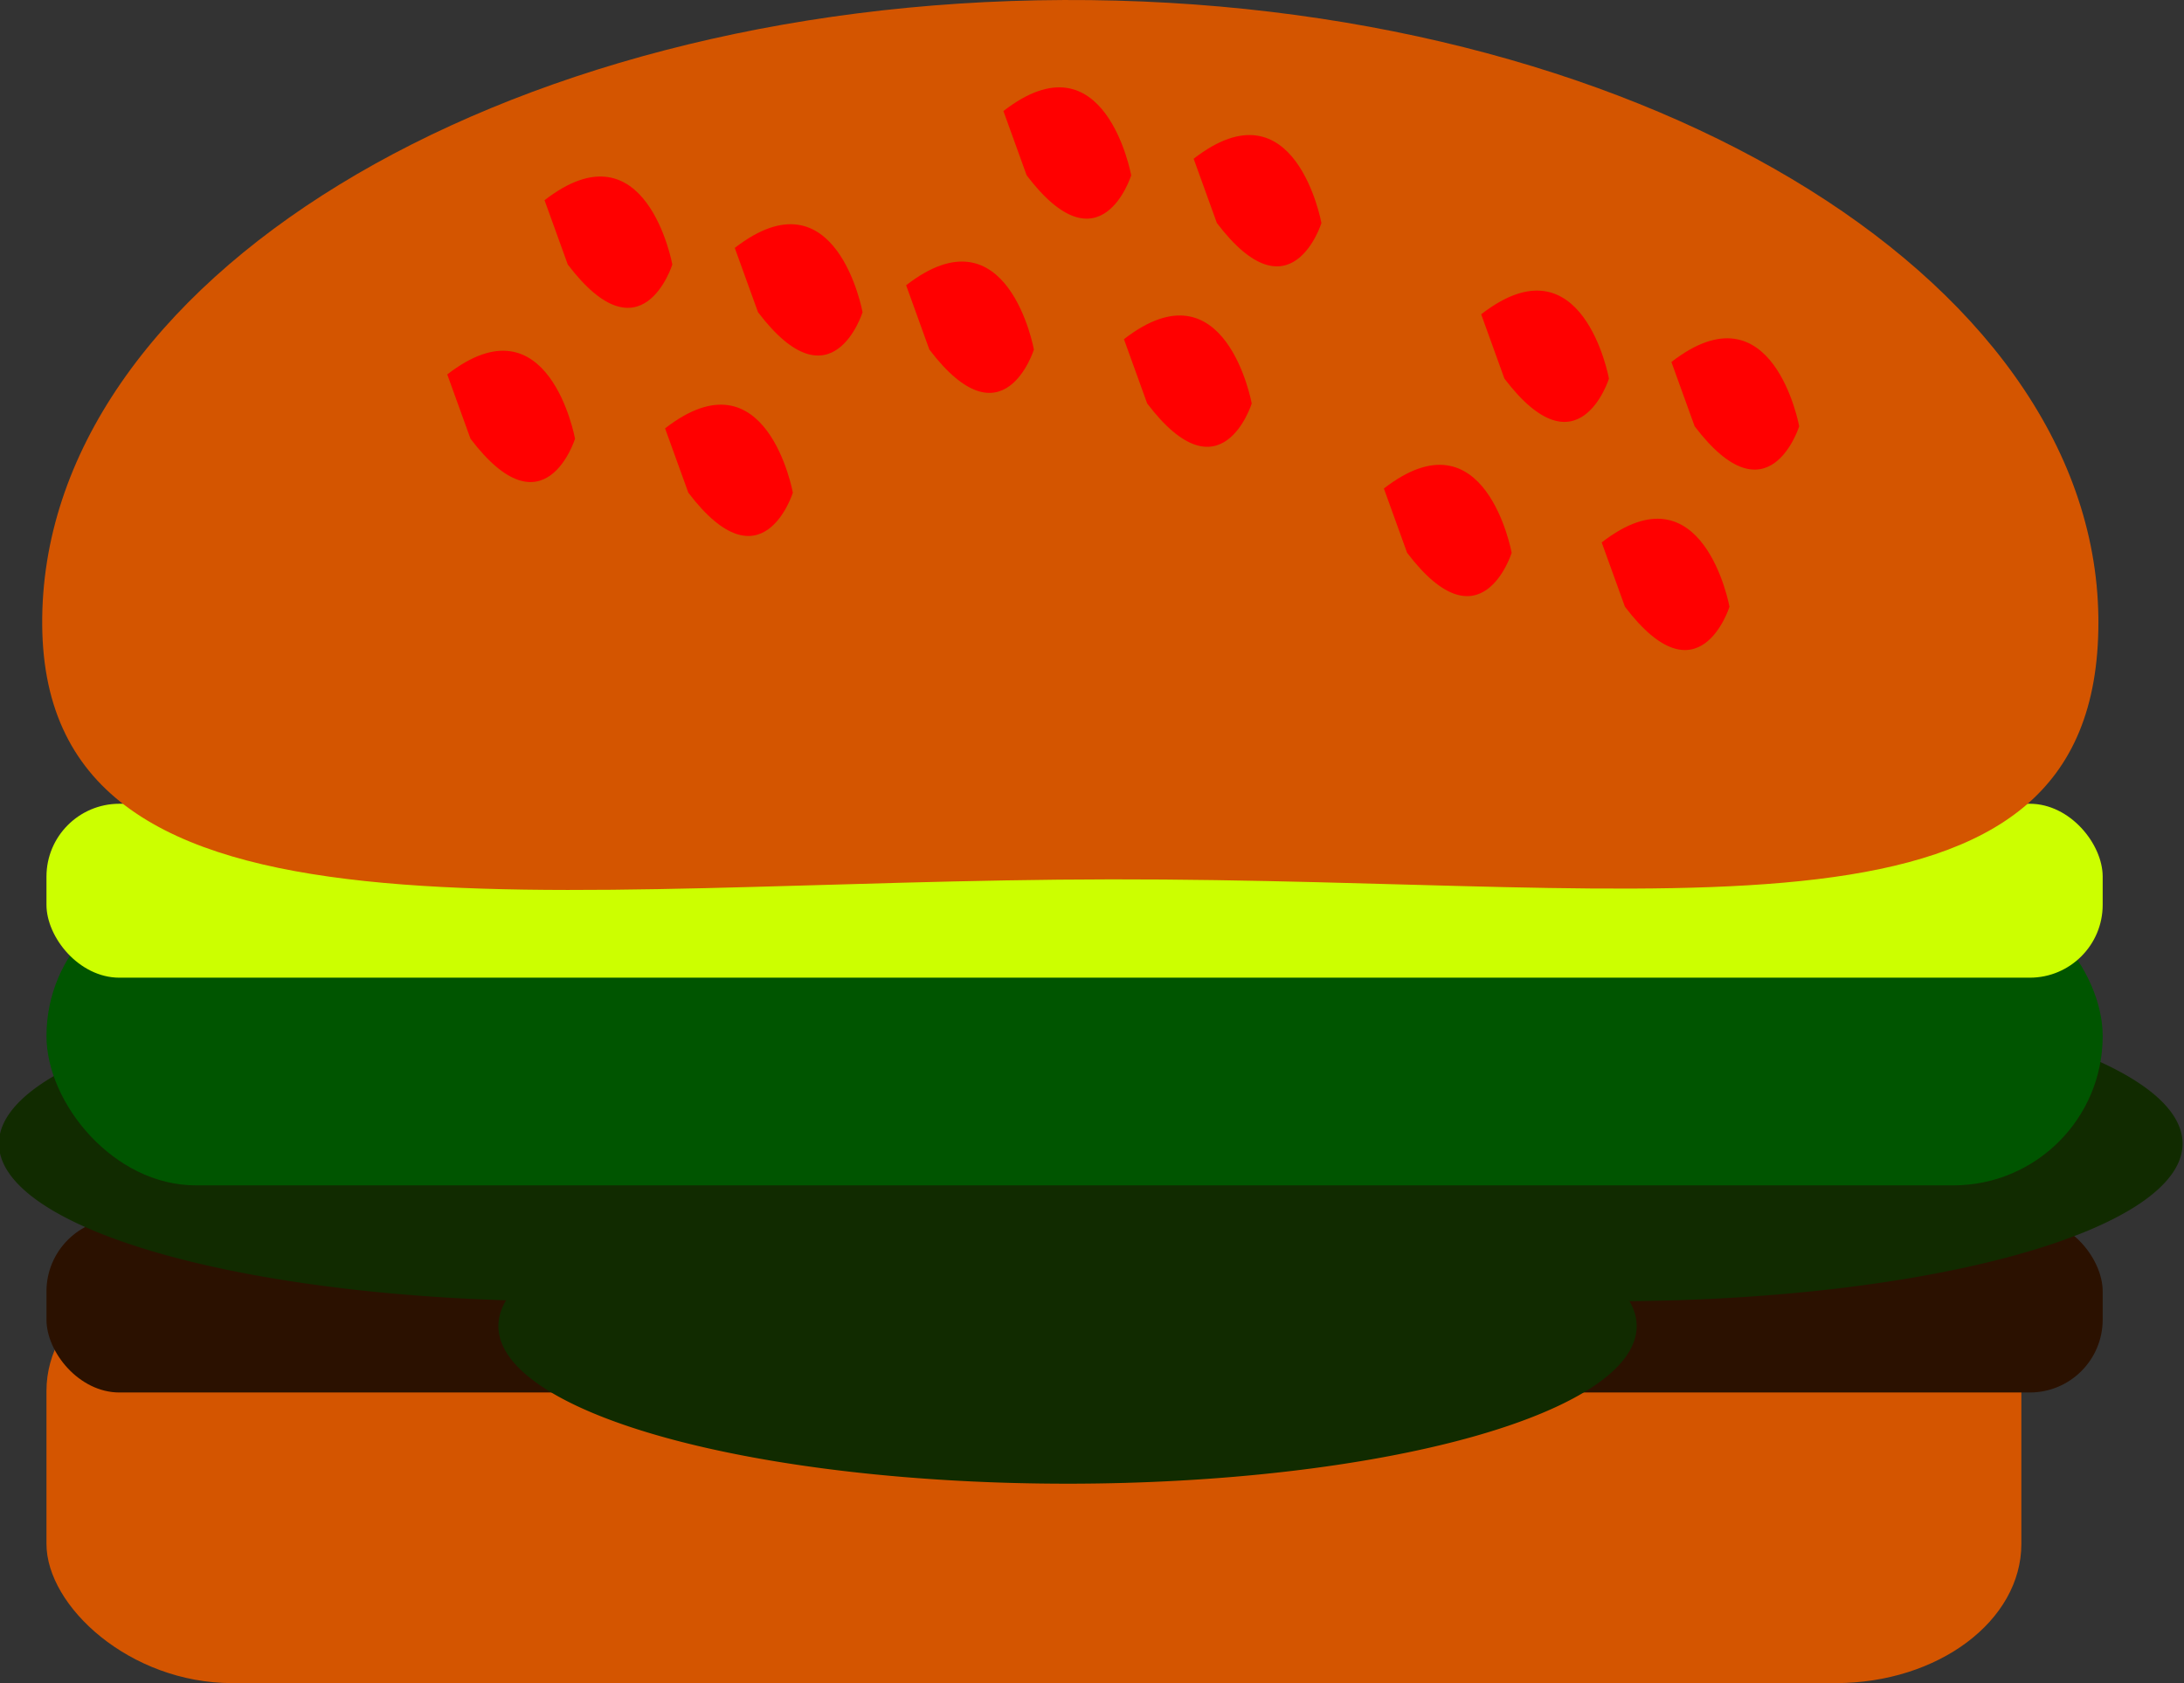 <?xml version="1.0" encoding="UTF-8" standalone="no"?>
<!-- Created with Inkscape (http://www.inkscape.org/) -->

<svg
   width="323.161"
   height="249.111"
   viewBox="0 0 323.161 249.111"
   version="1.1"
   id="svg1"
   inkscape:version="1.3 (0e150ed6c4, 2023-07-21)"
   sodipodi:docname="PizzBurManAssets.svg"
   xmlns:inkscape="http://www.inkscape.org/namespaces/inkscape"
   xmlns:sodipodi="http://sodipodi.sourceforge.net/DTD/sodipodi-0.dtd"
   xmlns="http://www.w3.org/2000/svg"
   xmlns:svg="http://www.w3.org/2000/svg">
  <rect x="0" y="0" width="323.161" height="249.111" fill="#333333" stroke="none"/>
  <sodipodi:namedview
     id="namedview1"
     pagecolor="#ffffff"
     bordercolor="#999999"
     borderopacity="1"
     inkscape:showpageshadow="2"
     inkscape:pageopacity="0"
     inkscape:pagecheckerboard="0"
     inkscape:deskcolor="#d1d1d1"
     inkscape:document-units="px"
     showguides="false"
     inkscape:zoom="0.9206328"
     inkscape:cx="122.19856"
     inkscape:cy="229.73329"
     inkscape:window-width="1920"
     inkscape:window-height="1009"
     inkscape:window-x="-8"
     inkscape:window-y="-8"
     inkscape:window-maximized="1"
     inkscape:current-layer="layer4"
     showgrid="false" />
  <defs
     id="defs1" />
  <g
     inkscape:groupmode="layer"
     id="layer6"
     inkscape:label="Burger malo"
     inkscape:highlight-color="#c9b25a"
     transform="translate(-709.106,-556.508)">
    <g
       id="g34">
      <rect
         style="fill:#d45500;stroke:none;stroke-width:1.408;stroke-linecap:round;stroke-linejoin:round;stroke-miterlimit:3;stroke-dasharray:none"
         id="rect18"
         width="292.22"
         height="63.848"
         x="715.982"
         y="741.77"
         ry="20.607"
         rx="27.503" />
      <rect
         style="fill:#2b1100;stroke:none;stroke-width:0.984;stroke-linecap:round;stroke-linejoin:round;stroke-miterlimit:3;stroke-dasharray:none"
         id="rect19"
         width="304.253"
         height="25.743"
         x="715.982"
         y="736.859"
         ry="10.785" />
      <g
         id="g21"
         transform="matrix(1.178,0,0,1.683,-255.221,307.114)"
         style="fill:#112b00">
        <path
           style="fill:#112b00;stroke:none;stroke-width:1;stroke-linecap:round;stroke-linejoin:round;stroke-miterlimit:3;stroke-dasharray:none"
           id="path19"
           sodipodi:type="arc"
           sodipodi:cx="889.9696"
           sodipodi:cy="248.75381"
           sodipodi:rx="71.489365"
           sodipodi:ry="13.860183"
           sodipodi:start="0"
           sodipodi:end="6.2746697"
           sodipodi:open="true"
           sodipodi:arc-type="arc"
           d="m 961.459,248.754 a 71.489,13.86 0 0 1 -71.337,13.86 71.489,13.86 0 0 1 -71.641,-13.801 71.489,13.86 0 0 1 71.032,-13.919 71.489,13.86 0 0 1 71.943,13.742" />
        <path
           style="fill:#112b00;stroke:none;stroke-width:1;stroke-linecap:round;stroke-linejoin:round;stroke-miterlimit:3;stroke-dasharray:none"
           id="path20"
           sodipodi:type="arc"
           sodipodi:cx="1021.2766"
           sodipodi:cy="248.75381"
           sodipodi:rx="71.489365"
           sodipodi:ry="13.860183"
           sodipodi:start="0"
           sodipodi:end="6.2746697"
           sodipodi:open="true"
           sodipodi:arc-type="arc"
           d="m 1092.766,248.754 a 71.489,13.86 0 0 1 -71.337,13.86 71.489,13.86 0 0 1 -71.641,-13.801 71.489,13.86 0 0 1 71.032,-13.919 71.489,13.86 0 0 1 71.943,13.742" />
        <path
           style="fill:#112b00;stroke:none;stroke-width:1;stroke-linecap:round;stroke-linejoin:round;stroke-miterlimit:3;stroke-dasharray:none"
           id="path21"
           sodipodi:type="arc"
           sodipodi:cx="952.7052"
           sodipodi:cy="264.80246"
           sodipodi:rx="71.489365"
           sodipodi:ry="13.860183"
           sodipodi:start="0"
           sodipodi:end="6.2746697"
           sodipodi:open="true"
           sodipodi:arc-type="arc"
           d="m 1024.195,264.802 a 71.489,13.86 0 0 1 -71.337,13.86 71.489,13.86 0 0 1 -71.641,-13.801 71.489,13.86 0 0 1 71.032,-13.919 71.489,13.86 0 0 1 71.943,13.742" />
      </g>
      <rect
         style="fill:#005500;stroke:none;stroke-width:1.408;stroke-linecap:round;stroke-linejoin:round;stroke-miterlimit:3;stroke-dasharray:none"
         id="rect21"
         width="304.253"
         height="44.202"
         x="715.982"
         y="687.745"
         ry="22.101" />
      <rect
         style="fill:#ccff00;stroke:none;stroke-width:0.984;stroke-linecap:round;stroke-linejoin:round;stroke-miterlimit:3;stroke-dasharray:none"
         id="rect22"
         width="304.253"
         height="25.743"
         x="715.982"
         y="675.467"
         ry="10.785" />
      <path
         id="path22"
         style="fill:#d45500;stroke-width:1.408;stroke-linecap:round;stroke-linejoin:round;stroke-miterlimit:3"
         d="m 1019.602,648.596 c 0,50.782 -62.22,37.955 -146.11,38.063 -83.891,0.108 -157.784,13.111 -158.141,-37.671 -0.357,-50.782 67.264,-92.154 151.153,-92.478 83.889,-0.324 152.378,40.522 153.092,91.302"
         sodipodi:nodetypes="csssc" />
      <path
         style="fill:#ff0000;stroke:none;stroke-width:1.408;stroke-linecap:round;stroke-linejoin:round;stroke-miterlimit:3;stroke-dasharray:none"
         d="m 775.285,611.926 c 15.041,-11.665 18.908,9.516 18.908,9.516 0,0 -4.512,14.427 -15.47,2e-5"
         id="path23"
         sodipodi:nodetypes="ccc" />
      <path
         style="fill:#ff0000;stroke:none;stroke-width:1.408;stroke-linecap:round;stroke-linejoin:round;stroke-miterlimit:3;stroke-dasharray:none"
         d="m 817.829,593.201 c 15.041,-11.665 18.908,9.516 18.908,9.516 0,0 -4.512,14.427 -15.47,2e-5"
         id="path24"
         sodipodi:nodetypes="ccc" />
      <path
         style="fill:#ff0000;stroke:none;stroke-width:1.408;stroke-linecap:round;stroke-linejoin:round;stroke-miterlimit:3;stroke-dasharray:none"
         d="m 807.515,619.907 c 15.041,-11.665 18.908,9.516 18.908,9.516 0,0 -4.512,14.427 -15.47,2e-5"
         id="path25"
         sodipodi:nodetypes="ccc" />
      <path
         style="fill:#ff0000;stroke:none;stroke-width:1.408;stroke-linecap:round;stroke-linejoin:round;stroke-miterlimit:3;stroke-dasharray:none"
         d="m 789.681,586.141 c 15.041,-11.665 18.908,9.516 18.908,9.516 0,0 -4.512,14.427 -15.47,2e-5"
         id="path26"
         sodipodi:nodetypes="ccc" />
      <path
         style="fill:#ff0000;stroke:none;stroke-width:1.408;stroke-linecap:round;stroke-linejoin:round;stroke-miterlimit:3;stroke-dasharray:none"
         d="m 843.183,598.727 c 15.041,-11.665 18.908,9.516 18.908,9.516 0,0 -4.512,14.427 -15.47,2e-5"
         id="path27"
         sodipodi:nodetypes="ccc" />
      <path
         style="fill:#ff0000;stroke:none;stroke-width:1.408;stroke-linecap:round;stroke-linejoin:round;stroke-miterlimit:3;stroke-dasharray:none"
         d="m 885.727,580.002 c 15.041,-11.665 18.908,9.516 18.908,9.516 0,0 -4.512,14.427 -15.47,10e-6"
         id="path28"
         sodipodi:nodetypes="ccc" />
      <path
         style="fill:#ff0000;stroke:none;stroke-width:1.408;stroke-linecap:round;stroke-linejoin:round;stroke-miterlimit:3;stroke-dasharray:none"
         d="m 875.413,606.708 c 15.041,-11.665 18.908,9.516 18.908,9.516 0,0 -4.512,14.427 -15.47,2e-5"
         id="path29"
         sodipodi:nodetypes="ccc" />
      <path
         style="fill:#ff0000;stroke:none;stroke-width:1.408;stroke-linecap:round;stroke-linejoin:round;stroke-miterlimit:3;stroke-dasharray:none"
         d="m 857.579,572.942 c 15.041,-11.665 18.908,9.516 18.908,9.516 0,0 -4.512,14.427 -15.47,10e-6"
         id="path30"
         sodipodi:nodetypes="ccc" />
      <path
         style="fill:#ff0000;stroke:none;stroke-width:1.408;stroke-linecap:round;stroke-linejoin:round;stroke-miterlimit:3;stroke-dasharray:none"
         d="m 913.875,628.809 c 15.041,-11.665 18.908,9.516 18.908,9.516 0,0 -4.512,14.427 -15.47,2e-5"
         id="path31"
         sodipodi:nodetypes="ccc" />
      <path
         style="fill:#ff0000;stroke:none;stroke-width:1.408;stroke-linecap:round;stroke-linejoin:round;stroke-miterlimit:3;stroke-dasharray:none"
         d="m 956.419,610.084 c 15.041,-11.665 18.908,9.516 18.908,9.516 0,0 -4.512,14.427 -15.47,2e-5"
         id="path32"
         sodipodi:nodetypes="ccc" />
      <path
         style="fill:#ff0000;stroke:none;stroke-width:1.408;stroke-linecap:round;stroke-linejoin:round;stroke-miterlimit:3;stroke-dasharray:none"
         d="m 946.105,636.79 c 15.041,-11.665 18.908,9.516 18.908,9.516 0,0 -4.512,14.427 -15.47,10e-6"
         id="path33"
         sodipodi:nodetypes="ccc" />
      <path
         style="fill:#ff0000;stroke:none;stroke-width:1.408;stroke-linecap:round;stroke-linejoin:round;stroke-miterlimit:3;stroke-dasharray:none"
         d="m 928.271,603.024 c 15.041,-11.665 18.908,9.516 18.908,9.516 0,0 -4.512,14.427 -15.47,2e-5"
         id="path34"
         sodipodi:nodetypes="ccc" />
    </g>
  </g>
</svg>
